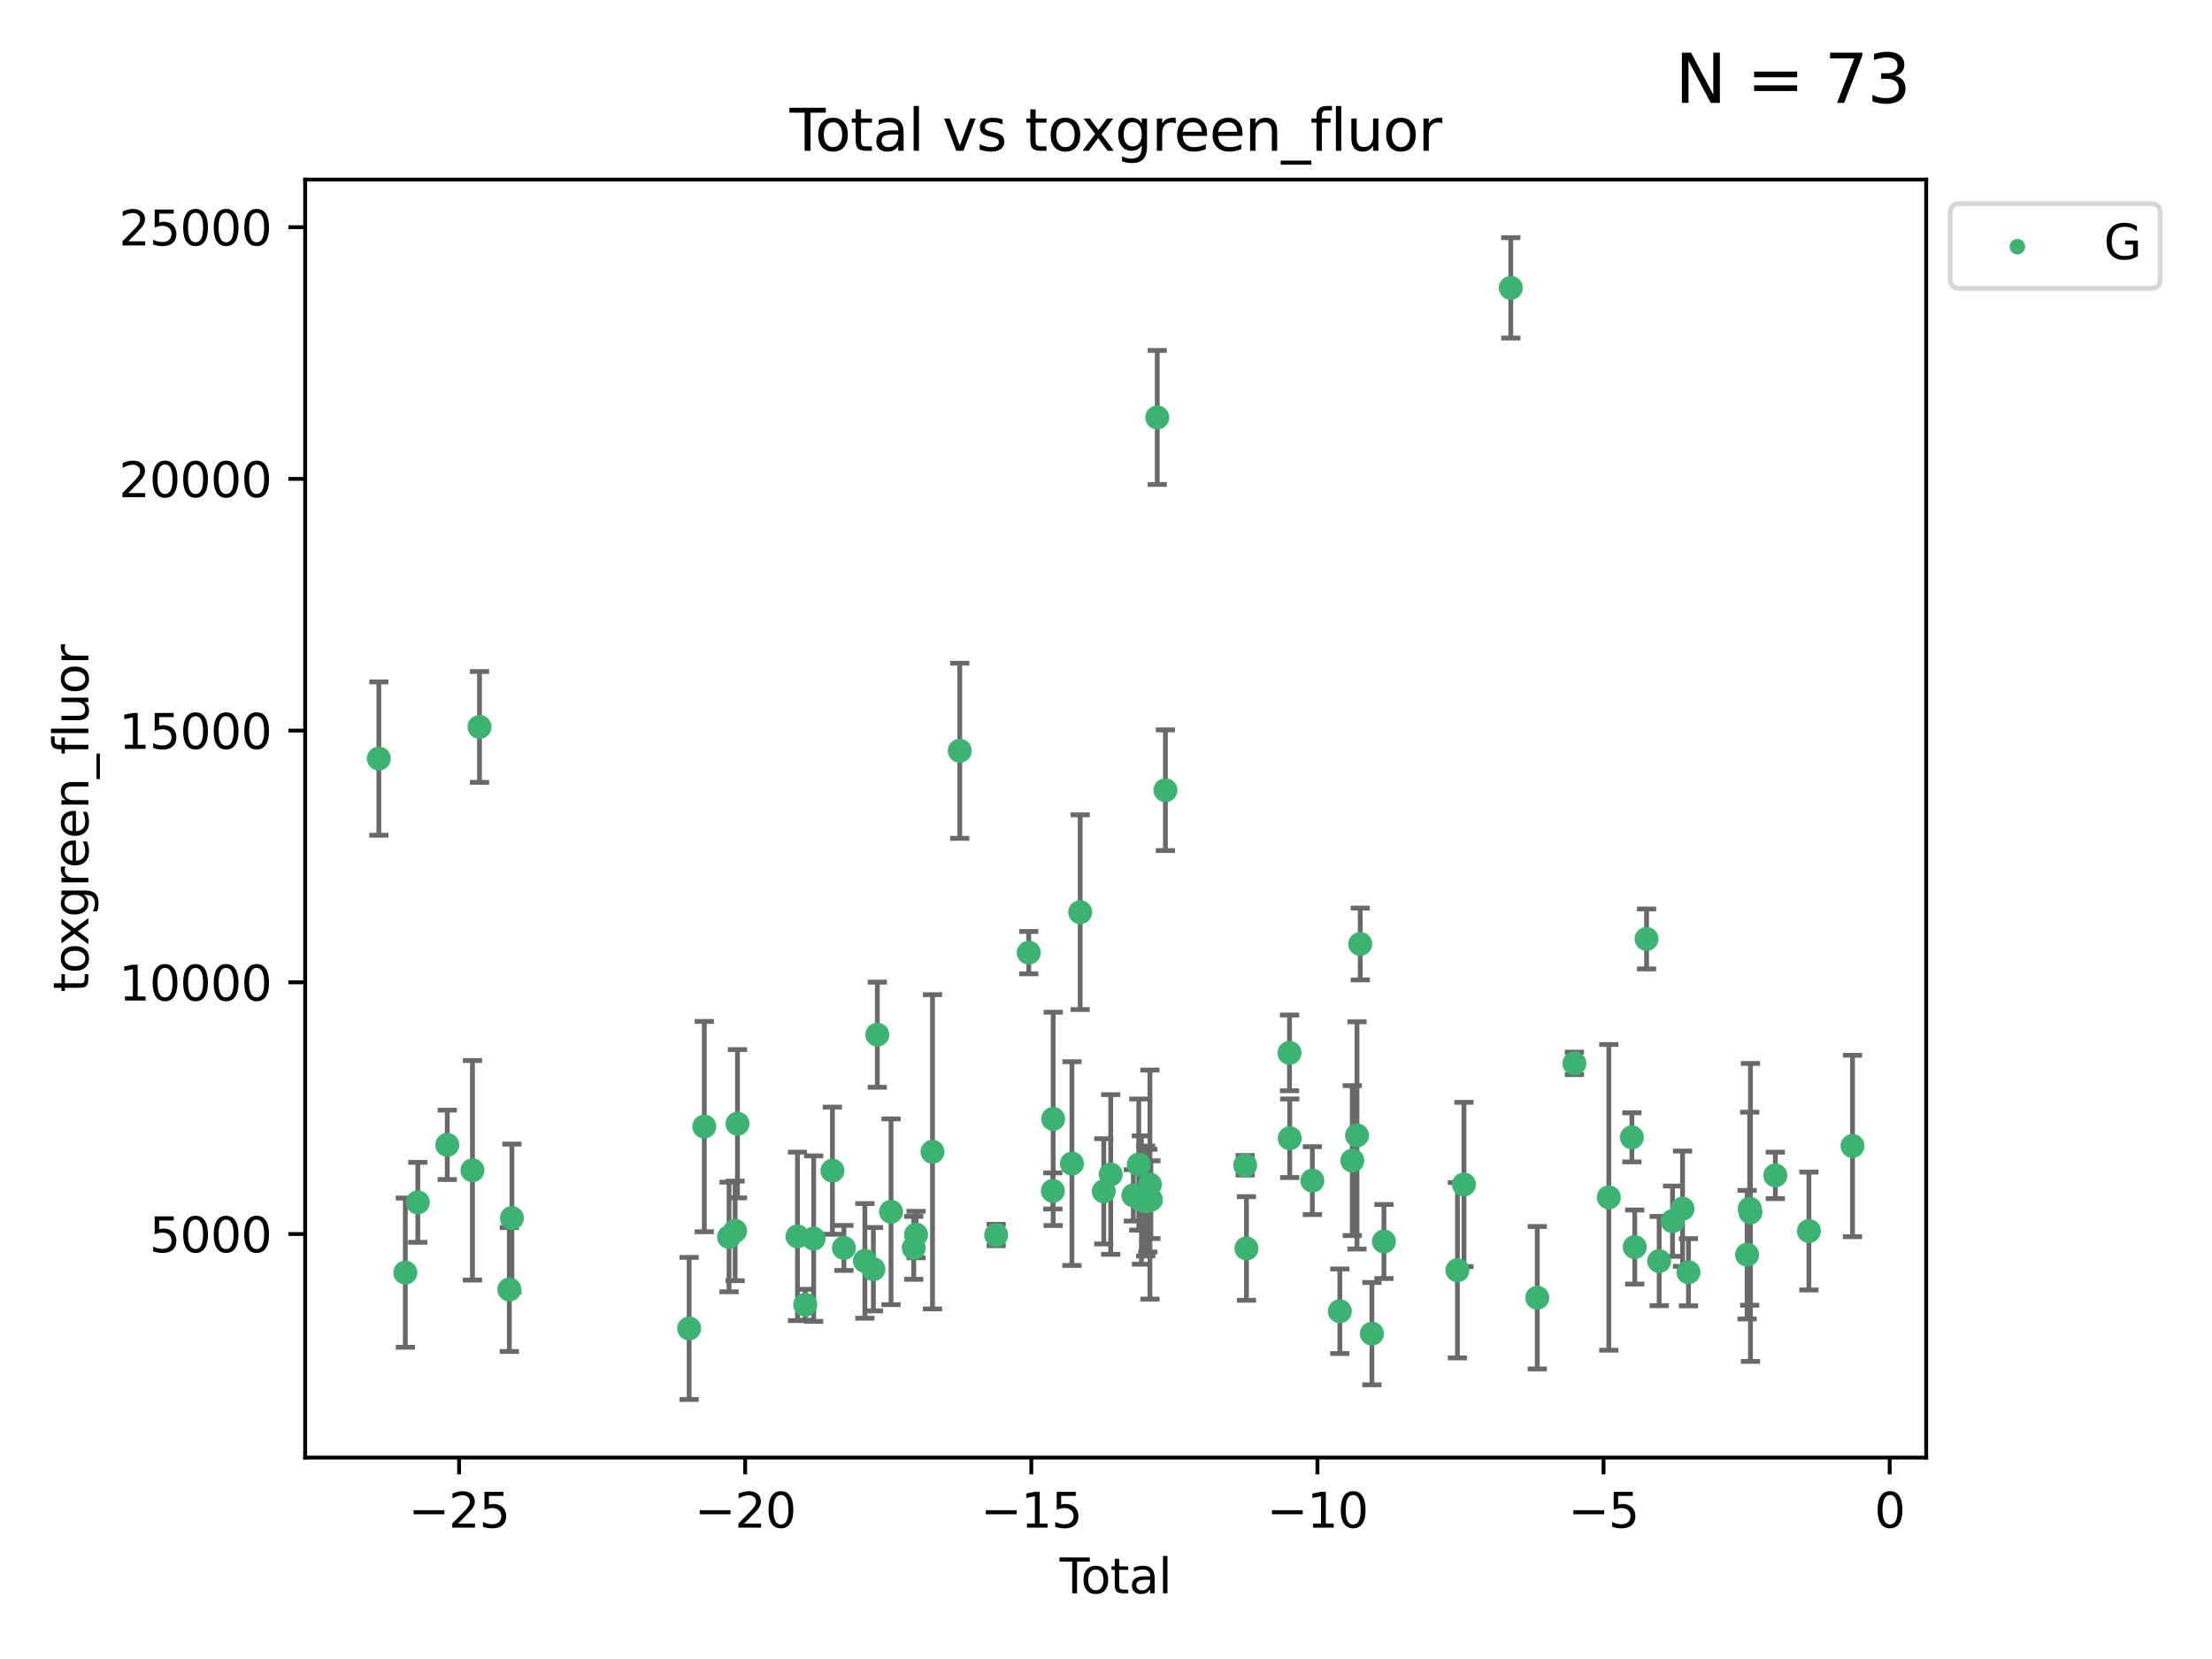 <?xml version="1.0" encoding="utf-8" standalone="no"?>
<!DOCTYPE svg PUBLIC "-//W3C//DTD SVG 1.1//EN"
  "http://www.w3.org/Graphics/SVG/1.1/DTD/svg11.dtd">
<svg xmlns:xlink="http://www.w3.org/1999/xlink" width="460.8pt" height="345.6pt" viewBox="0 0 460.8 345.6" xmlns="http://www.w3.org/2000/svg" version="1.1">
 <defs>
  <style type="text/css">*{stroke-linejoin: round; stroke-linecap: butt}</style>
 </defs>
 <g id="figure_1">
  <g id="patch_1">
   <path d="M 0 345.6 
L 460.8 345.6 
L 460.8 0 
L 0 0 
z
" style="fill: #ffffff"/>
  </g>
  <g id="axes_1">
   <g id="patch_2">
    <path d="M 63.571 303.64 
L 401.26 303.64 
L 401.26 37.411 
L 63.571 37.411 
z
" style="fill: #ffffff"/>
   </g>
   <g id="PathCollection_1">
    <defs>
     <path id="m33a1923ad5" d="M 0 1.118 
C 0.297 1.118 0.581 1 0.791 0.791 
C 1 0.581 1.118 0.297 1.118 0 
C 1.118 -0.297 1 -0.581 0.791 -0.791 
C 0.581 -1 0.297 -1.118 0 -1.118 
C -0.297 -1.118 -0.581 -1 -0.791 -0.791 
C -1 -0.581 -1.118 -0.297 -1.118 0 
C -1.118 0.297 -1 0.581 -0.791 0.791 
C -0.581 1 -0.297 1.118 0 1.118 
z
" style="stroke: #3cb371"/>
    </defs>
    <g clip-path="url(#p9b18167af6)">
     <use xlink:href="#m33a1923ad5" x="78.921" y="158.022" style="fill: #3cb371; stroke: #3cb371"/>
     <use xlink:href="#m33a1923ad5" x="84.439" y="265.116" style="fill: #3cb371; stroke: #3cb371"/>
     <use xlink:href="#m33a1923ad5" x="87.038" y="250.474" style="fill: #3cb371; stroke: #3cb371"/>
     <use xlink:href="#m33a1923ad5" x="93.176" y="238.492" style="fill: #3cb371; stroke: #3cb371"/>
     <use xlink:href="#m33a1923ad5" x="98.421" y="243.793" style="fill: #3cb371; stroke: #3cb371"/>
     <use xlink:href="#m33a1923ad5" x="99.89" y="151.436" style="fill: #3cb371; stroke: #3cb371"/>
     <use xlink:href="#m33a1923ad5" x="106.104" y="268.626" style="fill: #3cb371; stroke: #3cb371"/>
     <use xlink:href="#m33a1923ad5" x="106.641" y="253.74" style="fill: #3cb371; stroke: #3cb371"/>
     <use xlink:href="#m33a1923ad5" x="143.562" y="276.74" style="fill: #3cb371; stroke: #3cb371"/>
     <use xlink:href="#m33a1923ad5" x="146.717" y="234.682" style="fill: #3cb371; stroke: #3cb371"/>
     <use xlink:href="#m33a1923ad5" x="151.875" y="257.687" style="fill: #3cb371; stroke: #3cb371"/>
     <use xlink:href="#m33a1923ad5" x="153.14" y="256.417" style="fill: #3cb371; stroke: #3cb371"/>
     <use xlink:href="#m33a1923ad5" x="153.631" y="234.092" style="fill: #3cb371; stroke: #3cb371"/>
     <use xlink:href="#m33a1923ad5" x="166.129" y="257.566" style="fill: #3cb371; stroke: #3cb371"/>
     <use xlink:href="#m33a1923ad5" x="167.745" y="271.8" style="fill: #3cb371; stroke: #3cb371"/>
     <use xlink:href="#m33a1923ad5" x="169.501" y="258.031" style="fill: #3cb371; stroke: #3cb371"/>
     <use xlink:href="#m33a1923ad5" x="173.408" y="243.873" style="fill: #3cb371; stroke: #3cb371"/>
     <use xlink:href="#m33a1923ad5" x="175.807" y="259.968" style="fill: #3cb371; stroke: #3cb371"/>
     <use xlink:href="#m33a1923ad5" x="180.172" y="262.67" style="fill: #3cb371; stroke: #3cb371"/>
     <use xlink:href="#m33a1923ad5" x="181.944" y="264.397" style="fill: #3cb371; stroke: #3cb371"/>
     <use xlink:href="#m33a1923ad5" x="182.763" y="215.544" style="fill: #3cb371; stroke: #3cb371"/>
     <use xlink:href="#m33a1923ad5" x="185.619" y="252.432" style="fill: #3cb371; stroke: #3cb371"/>
     <use xlink:href="#m33a1923ad5" x="190.349" y="259.951" style="fill: #3cb371; stroke: #3cb371"/>
     <use xlink:href="#m33a1923ad5" x="190.836" y="257.178" style="fill: #3cb371; stroke: #3cb371"/>
     <use xlink:href="#m33a1923ad5" x="194.257" y="239.939" style="fill: #3cb371; stroke: #3cb371"/>
     <use xlink:href="#m33a1923ad5" x="199.935" y="156.397" style="fill: #3cb371; stroke: #3cb371"/>
     <use xlink:href="#m33a1923ad5" x="207.523" y="257.271" style="fill: #3cb371; stroke: #3cb371"/>
     <use xlink:href="#m33a1923ad5" x="214.308" y="198.454" style="fill: #3cb371; stroke: #3cb371"/>
     <use xlink:href="#m33a1923ad5" x="219.329" y="248.09" style="fill: #3cb371; stroke: #3cb371"/>
     <use xlink:href="#m33a1923ad5" x="219.398" y="233.086" style="fill: #3cb371; stroke: #3cb371"/>
     <use xlink:href="#m33a1923ad5" x="223.305" y="242.398" style="fill: #3cb371; stroke: #3cb371"/>
     <use xlink:href="#m33a1923ad5" x="225.02" y="190.022" style="fill: #3cb371; stroke: #3cb371"/>
     <use xlink:href="#m33a1923ad5" x="229.936" y="248.176" style="fill: #3cb371; stroke: #3cb371"/>
     <use xlink:href="#m33a1923ad5" x="231.381" y="244.666" style="fill: #3cb371; stroke: #3cb371"/>
     <use xlink:href="#m33a1923ad5" x="236.091" y="249.017" style="fill: #3cb371; stroke: #3cb371"/>
     <use xlink:href="#m33a1923ad5" x="237.228" y="242.598" style="fill: #3cb371; stroke: #3cb371"/>
     <use xlink:href="#m33a1923ad5" x="237.782" y="249.984" style="fill: #3cb371; stroke: #3cb371"/>
     <use xlink:href="#m33a1923ad5" x="238.674" y="250.193" style="fill: #3cb371; stroke: #3cb371"/>
     <use xlink:href="#m33a1923ad5" x="239.113" y="250.113" style="fill: #3cb371; stroke: #3cb371"/>
     <use xlink:href="#m33a1923ad5" x="239.552" y="246.77" style="fill: #3cb371; stroke: #3cb371"/>
     <use xlink:href="#m33a1923ad5" x="239.751" y="249.917" style="fill: #3cb371; stroke: #3cb371"/>
     <use xlink:href="#m33a1923ad5" x="241.076" y="86.964" style="fill: #3cb371; stroke: #3cb371"/>
     <use xlink:href="#m33a1923ad5" x="242.778" y="164.617" style="fill: #3cb371; stroke: #3cb371"/>
     <use xlink:href="#m33a1923ad5" x="259.395" y="242.739" style="fill: #3cb371; stroke: #3cb371"/>
     <use xlink:href="#m33a1923ad5" x="259.655" y="260.077" style="fill: #3cb371; stroke: #3cb371"/>
     <use xlink:href="#m33a1923ad5" x="268.632" y="219.34" style="fill: #3cb371; stroke: #3cb371"/>
     <use xlink:href="#m33a1923ad5" x="268.677" y="237.122" style="fill: #3cb371; stroke: #3cb371"/>
     <use xlink:href="#m33a1923ad5" x="273.386" y="245.946" style="fill: #3cb371; stroke: #3cb371"/>
     <use xlink:href="#m33a1923ad5" x="279.111" y="273.16" style="fill: #3cb371; stroke: #3cb371"/>
     <use xlink:href="#m33a1923ad5" x="281.71" y="241.774" style="fill: #3cb371; stroke: #3cb371"/>
     <use xlink:href="#m33a1923ad5" x="282.688" y="236.527" style="fill: #3cb371; stroke: #3cb371"/>
     <use xlink:href="#m33a1923ad5" x="283.367" y="196.65" style="fill: #3cb371; stroke: #3cb371"/>
     <use xlink:href="#m33a1923ad5" x="285.791" y="277.822" style="fill: #3cb371; stroke: #3cb371"/>
     <use xlink:href="#m33a1923ad5" x="288.301" y="258.626" style="fill: #3cb371; stroke: #3cb371"/>
     <use xlink:href="#m33a1923ad5" x="303.608" y="264.622" style="fill: #3cb371; stroke: #3cb371"/>
     <use xlink:href="#m33a1923ad5" x="304.968" y="246.747" style="fill: #3cb371; stroke: #3cb371"/>
     <use xlink:href="#m33a1923ad5" x="314.725" y="59.967" style="fill: #3cb371; stroke: #3cb371"/>
     <use xlink:href="#m33a1923ad5" x="320.243" y="270.341" style="fill: #3cb371; stroke: #3cb371"/>
     <use xlink:href="#m33a1923ad5" x="327.972" y="221.525" style="fill: #3cb371; stroke: #3cb371"/>
     <use xlink:href="#m33a1923ad5" x="335.143" y="249.436" style="fill: #3cb371; stroke: #3cb371"/>
     <use xlink:href="#m33a1923ad5" x="339.951" y="236.927" style="fill: #3cb371; stroke: #3cb371"/>
     <use xlink:href="#m33a1923ad5" x="340.549" y="259.778" style="fill: #3cb371; stroke: #3cb371"/>
     <use xlink:href="#m33a1923ad5" x="343.009" y="195.597" style="fill: #3cb371; stroke: #3cb371"/>
     <use xlink:href="#m33a1923ad5" x="345.637" y="262.7" style="fill: #3cb371; stroke: #3cb371"/>
     <use xlink:href="#m33a1923ad5" x="348.419" y="254.39" style="fill: #3cb371; stroke: #3cb371"/>
     <use xlink:href="#m33a1923ad5" x="350.508" y="251.796" style="fill: #3cb371; stroke: #3cb371"/>
     <use xlink:href="#m33a1923ad5" x="351.738" y="265.033" style="fill: #3cb371; stroke: #3cb371"/>
     <use xlink:href="#m33a1923ad5" x="363.954" y="261.377" style="fill: #3cb371; stroke: #3cb371"/>
     <use xlink:href="#m33a1923ad5" x="364.498" y="251.795" style="fill: #3cb371; stroke: #3cb371"/>
     <use xlink:href="#m33a1923ad5" x="364.649" y="252.565" style="fill: #3cb371; stroke: #3cb371"/>
     <use xlink:href="#m33a1923ad5" x="369.832" y="244.859" style="fill: #3cb371; stroke: #3cb371"/>
     <use xlink:href="#m33a1923ad5" x="376.83" y="256.444" style="fill: #3cb371; stroke: #3cb371"/>
     <use xlink:href="#m33a1923ad5" x="385.911" y="238.724" style="fill: #3cb371; stroke: #3cb371"/>
    </g>
   </g>
   <g id="matplotlib.axis_1">
    <g id="xtick_1">
     <g id="line2d_1">
      <defs>
       <path id="m508b9a563f" d="M 0 0 
L 0 3.5 
" style="stroke: #000000; stroke-width: 0.8"/>
      </defs>
      <g>
       <use xlink:href="#m508b9a563f" x="95.633" y="303.64" style="stroke: #000000; stroke-width: 0.8"/>
      </g>
     </g>
     <g id="text_1">
      <!-- −25 -->
      <g transform="translate(85.08 318.238)scale(0.1 -0.1)">
       <defs>
        <path id="DejaVuSans-2212" d="M 678 2272 
L 4684 2272 
L 4684 1741 
L 678 1741 
L 678 2272 
z
" transform="scale(0.016)"/>
        <path id="DejaVuSans-32" d="M 1228 531 
L 3431 531 
L 3431 0 
L 469 0 
L 469 531 
Q 828 903 1448 1529 
Q 2069 2156 2228 2338 
Q 2531 2678 2651 2914 
Q 2772 3150 2772 3378 
Q 2772 3750 2511 3984 
Q 2250 4219 1831 4219 
Q 1534 4219 1204 4116 
Q 875 4013 500 3803 
L 500 4441 
Q 881 4594 1212 4672 
Q 1544 4750 1819 4750 
Q 2544 4750 2975 4387 
Q 3406 4025 3406 3419 
Q 3406 3131 3298 2873 
Q 3191 2616 2906 2266 
Q 2828 2175 2409 1742 
Q 1991 1309 1228 531 
z
" transform="scale(0.016)"/>
        <path id="DejaVuSans-35" d="M 691 4666 
L 3169 4666 
L 3169 4134 
L 1269 4134 
L 1269 2991 
Q 1406 3038 1543 3061 
Q 1681 3084 1819 3084 
Q 2600 3084 3056 2656 
Q 3513 2228 3513 1497 
Q 3513 744 3044 326 
Q 2575 -91 1722 -91 
Q 1428 -91 1123 -41 
Q 819 9 494 109 
L 494 744 
Q 775 591 1075 516 
Q 1375 441 1709 441 
Q 2250 441 2565 725 
Q 2881 1009 2881 1497 
Q 2881 1984 2565 2268 
Q 2250 2553 1709 2553 
Q 1456 2553 1204 2497 
Q 953 2441 691 2322 
L 691 4666 
z
" transform="scale(0.016)"/>
       </defs>
       <use xlink:href="#DejaVuSans-2212"/>
       <use xlink:href="#DejaVuSans-32" x="83.789"/>
       <use xlink:href="#DejaVuSans-35" x="147.412"/>
      </g>
     </g>
    </g>
    <g id="xtick_2">
     <g id="line2d_2">
      <g>
       <use xlink:href="#m508b9a563f" x="155.237" y="303.64" style="stroke: #000000; stroke-width: 0.8"/>
      </g>
     </g>
     <g id="text_2">
      <!-- −20 -->
      <g transform="translate(144.684 318.238)scale(0.1 -0.1)">
       <defs>
        <path id="DejaVuSans-30" d="M 2034 4250 
Q 1547 4250 1301 3770 
Q 1056 3291 1056 2328 
Q 1056 1369 1301 889 
Q 1547 409 2034 409 
Q 2525 409 2770 889 
Q 3016 1369 3016 2328 
Q 3016 3291 2770 3770 
Q 2525 4250 2034 4250 
z
M 2034 4750 
Q 2819 4750 3233 4129 
Q 3647 3509 3647 2328 
Q 3647 1150 3233 529 
Q 2819 -91 2034 -91 
Q 1250 -91 836 529 
Q 422 1150 422 2328 
Q 422 3509 836 4129 
Q 1250 4750 2034 4750 
z
" transform="scale(0.016)"/>
       </defs>
       <use xlink:href="#DejaVuSans-2212"/>
       <use xlink:href="#DejaVuSans-32" x="83.789"/>
       <use xlink:href="#DejaVuSans-30" x="147.412"/>
      </g>
     </g>
    </g>
    <g id="xtick_3">
     <g id="line2d_3">
      <g>
       <use xlink:href="#m508b9a563f" x="214.841" y="303.64" style="stroke: #000000; stroke-width: 0.8"/>
      </g>
     </g>
     <g id="text_3">
      <!-- −15 -->
      <g transform="translate(204.289 318.238)scale(0.1 -0.1)">
       <defs>
        <path id="DejaVuSans-31" d="M 794 531 
L 1825 531 
L 1825 4091 
L 703 3866 
L 703 4441 
L 1819 4666 
L 2450 4666 
L 2450 531 
L 3481 531 
L 3481 0 
L 794 0 
L 794 531 
z
" transform="scale(0.016)"/>
       </defs>
       <use xlink:href="#DejaVuSans-2212"/>
       <use xlink:href="#DejaVuSans-31" x="83.789"/>
       <use xlink:href="#DejaVuSans-35" x="147.412"/>
      </g>
     </g>
    </g>
    <g id="xtick_4">
     <g id="line2d_4">
      <g>
       <use xlink:href="#m508b9a563f" x="274.445" y="303.64" style="stroke: #000000; stroke-width: 0.8"/>
      </g>
     </g>
     <g id="text_4">
      <!-- −10 -->
      <g transform="translate(263.893 318.238)scale(0.1 -0.1)">
       <use xlink:href="#DejaVuSans-2212"/>
       <use xlink:href="#DejaVuSans-31" x="83.789"/>
       <use xlink:href="#DejaVuSans-30" x="147.412"/>
      </g>
     </g>
    </g>
    <g id="xtick_5">
     <g id="line2d_5">
      <g>
       <use xlink:href="#m508b9a563f" x="334.05" y="303.64" style="stroke: #000000; stroke-width: 0.8"/>
      </g>
     </g>
     <g id="text_5">
      <!-- −5 -->
      <g transform="translate(326.678 318.238)scale(0.1 -0.1)">
       <use xlink:href="#DejaVuSans-2212"/>
       <use xlink:href="#DejaVuSans-35" x="83.789"/>
      </g>
     </g>
    </g>
    <g id="xtick_6">
     <g id="line2d_6">
      <g>
       <use xlink:href="#m508b9a563f" x="393.654" y="303.64" style="stroke: #000000; stroke-width: 0.8"/>
      </g>
     </g>
     <g id="text_6">
      <!-- 0 -->
      <g transform="translate(390.473 318.238)scale(0.1 -0.1)">
       <use xlink:href="#DejaVuSans-30"/>
      </g>
     </g>
    </g>
    <g id="text_7">
     <!-- Total -->
     <g transform="translate(220.739 331.917)scale(0.1 -0.1)">
      <defs>
       <path id="DejaVuSans-54" d="M -19 4666 
L 3928 4666 
L 3928 4134 
L 2272 4134 
L 2272 0 
L 1638 0 
L 1638 4134 
L -19 4134 
L -19 4666 
z
" transform="scale(0.016)"/>
       <path id="DejaVuSans-6f" d="M 1959 3097 
Q 1497 3097 1228 2736 
Q 959 2375 959 1747 
Q 959 1119 1226 758 
Q 1494 397 1959 397 
Q 2419 397 2687 759 
Q 2956 1122 2956 1747 
Q 2956 2369 2687 2733 
Q 2419 3097 1959 3097 
z
M 1959 3584 
Q 2709 3584 3137 3096 
Q 3566 2609 3566 1747 
Q 3566 888 3137 398 
Q 2709 -91 1959 -91 
Q 1206 -91 779 398 
Q 353 888 353 1747 
Q 353 2609 779 3096 
Q 1206 3584 1959 3584 
z
" transform="scale(0.016)"/>
       <path id="DejaVuSans-74" d="M 1172 4494 
L 1172 3500 
L 2356 3500 
L 2356 3053 
L 1172 3053 
L 1172 1153 
Q 1172 725 1289 603 
Q 1406 481 1766 481 
L 2356 481 
L 2356 0 
L 1766 0 
Q 1100 0 847 248 
Q 594 497 594 1153 
L 594 3053 
L 172 3053 
L 172 3500 
L 594 3500 
L 594 4494 
L 1172 4494 
z
" transform="scale(0.016)"/>
       <path id="DejaVuSans-61" d="M 2194 1759 
Q 1497 1759 1228 1600 
Q 959 1441 959 1056 
Q 959 750 1161 570 
Q 1363 391 1709 391 
Q 2188 391 2477 730 
Q 2766 1069 2766 1631 
L 2766 1759 
L 2194 1759 
z
M 3341 1997 
L 3341 0 
L 2766 0 
L 2766 531 
Q 2569 213 2275 61 
Q 1981 -91 1556 -91 
Q 1019 -91 701 211 
Q 384 513 384 1019 
Q 384 1609 779 1909 
Q 1175 2209 1959 2209 
L 2766 2209 
L 2766 2266 
Q 2766 2663 2505 2880 
Q 2244 3097 1772 3097 
Q 1472 3097 1187 3025 
Q 903 2953 641 2809 
L 641 3341 
Q 956 3463 1253 3523 
Q 1550 3584 1831 3584 
Q 2591 3584 2966 3190 
Q 3341 2797 3341 1997 
z
" transform="scale(0.016)"/>
       <path id="DejaVuSans-6c" d="M 603 4863 
L 1178 4863 
L 1178 0 
L 603 0 
L 603 4863 
z
" transform="scale(0.016)"/>
      </defs>
      <use xlink:href="#DejaVuSans-54"/>
      <use xlink:href="#DejaVuSans-6f" x="44.084"/>
      <use xlink:href="#DejaVuSans-74" x="105.266"/>
      <use xlink:href="#DejaVuSans-61" x="144.475"/>
      <use xlink:href="#DejaVuSans-6c" x="205.754"/>
     </g>
    </g>
   </g>
   <g id="matplotlib.axis_2">
    <g id="ytick_1">
     <g id="line2d_7">
      <defs>
       <path id="m1101dba1c8" d="M 0 0 
L -3.5 0 
" style="stroke: #000000; stroke-width: 0.8"/>
      </defs>
      <g>
       <use xlink:href="#m1101dba1c8" x="63.571" y="257.066" style="stroke: #000000; stroke-width: 0.8"/>
      </g>
     </g>
     <g id="text_8">
      <!-- 5000 -->
      <g transform="translate(31.121 260.866)scale(0.1 -0.1)">
       <use xlink:href="#DejaVuSans-35"/>
       <use xlink:href="#DejaVuSans-30" x="63.623"/>
       <use xlink:href="#DejaVuSans-30" x="127.246"/>
       <use xlink:href="#DejaVuSans-30" x="190.869"/>
      </g>
     </g>
    </g>
    <g id="ytick_2">
     <g id="line2d_8">
      <g>
       <use xlink:href="#m1101dba1c8" x="63.571" y="204.632" style="stroke: #000000; stroke-width: 0.8"/>
      </g>
     </g>
     <g id="text_9">
      <!-- 10000 -->
      <g transform="translate(24.759 208.431)scale(0.1 -0.1)">
       <use xlink:href="#DejaVuSans-31"/>
       <use xlink:href="#DejaVuSans-30" x="63.623"/>
       <use xlink:href="#DejaVuSans-30" x="127.246"/>
       <use xlink:href="#DejaVuSans-30" x="190.869"/>
       <use xlink:href="#DejaVuSans-30" x="254.492"/>
      </g>
     </g>
    </g>
    <g id="ytick_3">
     <g id="line2d_9">
      <g>
       <use xlink:href="#m1101dba1c8" x="63.571" y="152.197" style="stroke: #000000; stroke-width: 0.8"/>
      </g>
     </g>
     <g id="text_10">
      <!-- 15000 -->
      <g transform="translate(24.759 155.996)scale(0.1 -0.1)">
       <use xlink:href="#DejaVuSans-31"/>
       <use xlink:href="#DejaVuSans-35" x="63.623"/>
       <use xlink:href="#DejaVuSans-30" x="127.246"/>
       <use xlink:href="#DejaVuSans-30" x="190.869"/>
       <use xlink:href="#DejaVuSans-30" x="254.492"/>
      </g>
     </g>
    </g>
    <g id="ytick_4">
     <g id="line2d_10">
      <g>
       <use xlink:href="#m1101dba1c8" x="63.571" y="99.762" style="stroke: #000000; stroke-width: 0.8"/>
      </g>
     </g>
     <g id="text_11">
      <!-- 20000 -->
      <g transform="translate(24.759 103.561)scale(0.1 -0.1)">
       <use xlink:href="#DejaVuSans-32"/>
       <use xlink:href="#DejaVuSans-30" x="63.623"/>
       <use xlink:href="#DejaVuSans-30" x="127.246"/>
       <use xlink:href="#DejaVuSans-30" x="190.869"/>
       <use xlink:href="#DejaVuSans-30" x="254.492"/>
      </g>
     </g>
    </g>
    <g id="ytick_5">
     <g id="line2d_11">
      <g>
       <use xlink:href="#m1101dba1c8" x="63.571" y="47.327" style="stroke: #000000; stroke-width: 0.8"/>
      </g>
     </g>
     <g id="text_12">
      <!-- 25000 -->
      <g transform="translate(24.759 51.126)scale(0.1 -0.1)">
       <use xlink:href="#DejaVuSans-32"/>
       <use xlink:href="#DejaVuSans-35" x="63.623"/>
       <use xlink:href="#DejaVuSans-30" x="127.246"/>
       <use xlink:href="#DejaVuSans-30" x="190.869"/>
       <use xlink:href="#DejaVuSans-30" x="254.492"/>
      </g>
     </g>
    </g>
    <g id="text_13">
     <!-- toxgreen_fluor -->
     <g transform="translate(18.401 206.72)rotate(-90)scale(0.1 -0.1)">
      <defs>
       <path id="DejaVuSans-78" d="M 3513 3500 
L 2247 1797 
L 3578 0 
L 2900 0 
L 1881 1375 
L 863 0 
L 184 0 
L 1544 1831 
L 300 3500 
L 978 3500 
L 1906 2253 
L 2834 3500 
L 3513 3500 
z
" transform="scale(0.016)"/>
       <path id="DejaVuSans-67" d="M 2906 1791 
Q 2906 2416 2648 2759 
Q 2391 3103 1925 3103 
Q 1463 3103 1205 2759 
Q 947 2416 947 1791 
Q 947 1169 1205 825 
Q 1463 481 1925 481 
Q 2391 481 2648 825 
Q 2906 1169 2906 1791 
z
M 3481 434 
Q 3481 -459 3084 -895 
Q 2688 -1331 1869 -1331 
Q 1566 -1331 1297 -1286 
Q 1028 -1241 775 -1147 
L 775 -588 
Q 1028 -725 1275 -790 
Q 1522 -856 1778 -856 
Q 2344 -856 2625 -561 
Q 2906 -266 2906 331 
L 2906 616 
Q 2728 306 2450 153 
Q 2172 0 1784 0 
Q 1141 0 747 490 
Q 353 981 353 1791 
Q 353 2603 747 3093 
Q 1141 3584 1784 3584 
Q 2172 3584 2450 3431 
Q 2728 3278 2906 2969 
L 2906 3500 
L 3481 3500 
L 3481 434 
z
" transform="scale(0.016)"/>
       <path id="DejaVuSans-72" d="M 2631 2963 
Q 2534 3019 2420 3045 
Q 2306 3072 2169 3072 
Q 1681 3072 1420 2755 
Q 1159 2438 1159 1844 
L 1159 0 
L 581 0 
L 581 3500 
L 1159 3500 
L 1159 2956 
Q 1341 3275 1631 3429 
Q 1922 3584 2338 3584 
Q 2397 3584 2469 3576 
Q 2541 3569 2628 3553 
L 2631 2963 
z
" transform="scale(0.016)"/>
       <path id="DejaVuSans-65" d="M 3597 1894 
L 3597 1613 
L 953 1613 
Q 991 1019 1311 708 
Q 1631 397 2203 397 
Q 2534 397 2845 478 
Q 3156 559 3463 722 
L 3463 178 
Q 3153 47 2828 -22 
Q 2503 -91 2169 -91 
Q 1331 -91 842 396 
Q 353 884 353 1716 
Q 353 2575 817 3079 
Q 1281 3584 2069 3584 
Q 2775 3584 3186 3129 
Q 3597 2675 3597 1894 
z
M 3022 2063 
Q 3016 2534 2758 2815 
Q 2500 3097 2075 3097 
Q 1594 3097 1305 2825 
Q 1016 2553 972 2059 
L 3022 2063 
z
" transform="scale(0.016)"/>
       <path id="DejaVuSans-6e" d="M 3513 2113 
L 3513 0 
L 2938 0 
L 2938 2094 
Q 2938 2591 2744 2837 
Q 2550 3084 2163 3084 
Q 1697 3084 1428 2787 
Q 1159 2491 1159 1978 
L 1159 0 
L 581 0 
L 581 3500 
L 1159 3500 
L 1159 2956 
Q 1366 3272 1645 3428 
Q 1925 3584 2291 3584 
Q 2894 3584 3203 3211 
Q 3513 2838 3513 2113 
z
" transform="scale(0.016)"/>
       <path id="DejaVuSans-5f" d="M 3263 -1063 
L 3263 -1509 
L -63 -1509 
L -63 -1063 
L 3263 -1063 
z
" transform="scale(0.016)"/>
       <path id="DejaVuSans-66" d="M 2375 4863 
L 2375 4384 
L 1825 4384 
Q 1516 4384 1395 4259 
Q 1275 4134 1275 3809 
L 1275 3500 
L 2222 3500 
L 2222 3053 
L 1275 3053 
L 1275 0 
L 697 0 
L 697 3053 
L 147 3053 
L 147 3500 
L 697 3500 
L 697 3744 
Q 697 4328 969 4595 
Q 1241 4863 1831 4863 
L 2375 4863 
z
" transform="scale(0.016)"/>
       <path id="DejaVuSans-75" d="M 544 1381 
L 544 3500 
L 1119 3500 
L 1119 1403 
Q 1119 906 1312 657 
Q 1506 409 1894 409 
Q 2359 409 2629 706 
Q 2900 1003 2900 1516 
L 2900 3500 
L 3475 3500 
L 3475 0 
L 2900 0 
L 2900 538 
Q 2691 219 2414 64 
Q 2138 -91 1772 -91 
Q 1169 -91 856 284 
Q 544 659 544 1381 
z
M 1991 3584 
L 1991 3584 
z
" transform="scale(0.016)"/>
      </defs>
      <use xlink:href="#DejaVuSans-74"/>
      <use xlink:href="#DejaVuSans-6f" x="39.209"/>
      <use xlink:href="#DejaVuSans-78" x="97.266"/>
      <use xlink:href="#DejaVuSans-67" x="156.445"/>
      <use xlink:href="#DejaVuSans-72" x="219.922"/>
      <use xlink:href="#DejaVuSans-65" x="258.785"/>
      <use xlink:href="#DejaVuSans-65" x="320.309"/>
      <use xlink:href="#DejaVuSans-6e" x="381.832"/>
      <use xlink:href="#DejaVuSans-5f" x="445.211"/>
      <use xlink:href="#DejaVuSans-66" x="495.211"/>
      <use xlink:href="#DejaVuSans-6c" x="530.416"/>
      <use xlink:href="#DejaVuSans-75" x="558.199"/>
      <use xlink:href="#DejaVuSans-6f" x="621.578"/>
      <use xlink:href="#DejaVuSans-72" x="682.76"/>
     </g>
    </g>
   </g>
   <g id="LineCollection_1">
    <path d="M 78.921 173.993 
L 78.921 142.052 
" clip-path="url(#p9b18167af6)" style="fill: none; stroke: #696969"/>
    <path d="M 84.439 280.651 
L 84.439 249.58 
" clip-path="url(#p9b18167af6)" style="fill: none; stroke: #696969"/>
    <path d="M 87.038 258.805 
L 87.038 242.143 
" clip-path="url(#p9b18167af6)" style="fill: none; stroke: #696969"/>
    <path d="M 93.176 245.719 
L 93.176 231.266 
" clip-path="url(#p9b18167af6)" style="fill: none; stroke: #696969"/>
    <path d="M 98.421 266.662 
L 98.421 220.924 
" clip-path="url(#p9b18167af6)" style="fill: none; stroke: #696969"/>
    <path d="M 99.89 162.981 
L 99.89 139.891 
" clip-path="url(#p9b18167af6)" style="fill: none; stroke: #696969"/>
    <path d="M 106.104 281.54 
L 106.104 255.712 
" clip-path="url(#p9b18167af6)" style="fill: none; stroke: #696969"/>
    <path d="M 106.641 269.141 
L 106.641 238.338 
" clip-path="url(#p9b18167af6)" style="fill: none; stroke: #696969"/>
    <path d="M 143.562 291.539 
L 143.562 261.94 
" clip-path="url(#p9b18167af6)" style="fill: none; stroke: #696969"/>
    <path d="M 146.717 256.592 
L 146.717 212.772 
" clip-path="url(#p9b18167af6)" style="fill: none; stroke: #696969"/>
    <path d="M 151.875 269.103 
L 151.875 246.272 
" clip-path="url(#p9b18167af6)" style="fill: none; stroke: #696969"/>
    <path d="M 153.14 266.787 
L 153.14 246.047 
" clip-path="url(#p9b18167af6)" style="fill: none; stroke: #696969"/>
    <path d="M 153.631 249.535 
L 153.631 218.65 
" clip-path="url(#p9b18167af6)" style="fill: none; stroke: #696969"/>
    <path d="M 166.129 275.113 
L 166.129 240.019 
" clip-path="url(#p9b18167af6)" style="fill: none; stroke: #696969"/>
    <path d="M 167.745 275.023 
L 167.745 268.578 
" clip-path="url(#p9b18167af6)" style="fill: none; stroke: #696969"/>
    <path d="M 169.501 275.273 
L 169.501 240.789 
" clip-path="url(#p9b18167af6)" style="fill: none; stroke: #696969"/>
    <path d="M 173.408 257.123 
L 173.408 230.624 
" clip-path="url(#p9b18167af6)" style="fill: none; stroke: #696969"/>
    <path d="M 175.807 264.657 
L 175.807 255.28 
" clip-path="url(#p9b18167af6)" style="fill: none; stroke: #696969"/>
    <path d="M 180.172 274.607 
L 180.172 250.732 
" clip-path="url(#p9b18167af6)" style="fill: none; stroke: #696969"/>
    <path d="M 181.944 273.087 
L 181.944 255.707 
" clip-path="url(#p9b18167af6)" style="fill: none; stroke: #696969"/>
    <path d="M 182.763 226.495 
L 182.763 204.594 
" clip-path="url(#p9b18167af6)" style="fill: none; stroke: #696969"/>
    <path d="M 185.619 271.779 
L 185.619 233.085 
" clip-path="url(#p9b18167af6)" style="fill: none; stroke: #696969"/>
    <path d="M 190.349 266.503 
L 190.349 253.399 
" clip-path="url(#p9b18167af6)" style="fill: none; stroke: #696969"/>
    <path d="M 190.836 262.021 
L 190.836 252.336 
" clip-path="url(#p9b18167af6)" style="fill: none; stroke: #696969"/>
    <path d="M 194.257 272.674 
L 194.257 207.203 
" clip-path="url(#p9b18167af6)" style="fill: none; stroke: #696969"/>
    <path d="M 199.935 174.635 
L 199.935 138.16 
" clip-path="url(#p9b18167af6)" style="fill: none; stroke: #696969"/>
    <path d="M 207.523 259.498 
L 207.523 255.043 
" clip-path="url(#p9b18167af6)" style="fill: none; stroke: #696969"/>
    <path d="M 214.308 202.862 
L 214.308 194.046 
" clip-path="url(#p9b18167af6)" style="fill: none; stroke: #696969"/>
    <path d="M 219.329 251.849 
L 219.329 244.33 
" clip-path="url(#p9b18167af6)" style="fill: none; stroke: #696969"/>
    <path d="M 219.398 255.305 
L 219.398 210.867 
" clip-path="url(#p9b18167af6)" style="fill: none; stroke: #696969"/>
    <path d="M 223.305 263.62 
L 223.305 221.176 
" clip-path="url(#p9b18167af6)" style="fill: none; stroke: #696969"/>
    <path d="M 225.02 210.3 
L 225.02 169.743 
" clip-path="url(#p9b18167af6)" style="fill: none; stroke: #696969"/>
    <path d="M 229.936 259.135 
L 229.936 237.216 
" clip-path="url(#p9b18167af6)" style="fill: none; stroke: #696969"/>
    <path d="M 231.381 261.297 
L 231.381 228.034 
" clip-path="url(#p9b18167af6)" style="fill: none; stroke: #696969"/>
    <path d="M 236.091 254.369 
L 236.091 243.665 
" clip-path="url(#p9b18167af6)" style="fill: none; stroke: #696969"/>
    <path d="M 237.228 256.254 
L 237.228 228.943 
" clip-path="url(#p9b18167af6)" style="fill: none; stroke: #696969"/>
    <path d="M 237.782 263.359 
L 237.782 236.609 
" clip-path="url(#p9b18167af6)" style="fill: none; stroke: #696969"/>
    <path d="M 238.674 261.635 
L 238.674 238.751 
" clip-path="url(#p9b18167af6)" style="fill: none; stroke: #696969"/>
    <path d="M 239.113 260.82 
L 239.113 239.407 
" clip-path="url(#p9b18167af6)" style="fill: none; stroke: #696969"/>
    <path d="M 239.552 270.622 
L 239.552 222.918 
" clip-path="url(#p9b18167af6)" style="fill: none; stroke: #696969"/>
    <path d="M 239.751 258.016 
L 239.751 241.817 
" clip-path="url(#p9b18167af6)" style="fill: none; stroke: #696969"/>
    <path d="M 241.076 100.918 
L 241.076 73.009 
" clip-path="url(#p9b18167af6)" style="fill: none; stroke: #696969"/>
    <path d="M 242.778 177.184 
L 242.778 152.05 
" clip-path="url(#p9b18167af6)" style="fill: none; stroke: #696969"/>
    <path d="M 259.395 244.777 
L 259.395 240.701 
" clip-path="url(#p9b18167af6)" style="fill: none; stroke: #696969"/>
    <path d="M 259.655 270.867 
L 259.655 249.288 
" clip-path="url(#p9b18167af6)" style="fill: none; stroke: #696969"/>
    <path d="M 268.632 227.227 
L 268.632 211.452 
" clip-path="url(#p9b18167af6)" style="fill: none; stroke: #696969"/>
    <path d="M 268.677 245.306 
L 268.677 228.938 
" clip-path="url(#p9b18167af6)" style="fill: none; stroke: #696969"/>
    <path d="M 273.386 253.016 
L 273.386 238.876 
" clip-path="url(#p9b18167af6)" style="fill: none; stroke: #696969"/>
    <path d="M 279.111 281.967 
L 279.111 264.353 
" clip-path="url(#p9b18167af6)" style="fill: none; stroke: #696969"/>
    <path d="M 281.71 257.396 
L 281.71 226.151 
" clip-path="url(#p9b18167af6)" style="fill: none; stroke: #696969"/>
    <path d="M 282.688 260.198 
L 282.688 212.857 
" clip-path="url(#p9b18167af6)" style="fill: none; stroke: #696969"/>
    <path d="M 283.367 204.135 
L 283.367 189.165 
" clip-path="url(#p9b18167af6)" style="fill: none; stroke: #696969"/>
    <path d="M 285.791 288.478 
L 285.791 267.166 
" clip-path="url(#p9b18167af6)" style="fill: none; stroke: #696969"/>
    <path d="M 288.301 266.337 
L 288.301 250.916 
" clip-path="url(#p9b18167af6)" style="fill: none; stroke: #696969"/>
    <path d="M 303.608 282.883 
L 303.608 246.36 
" clip-path="url(#p9b18167af6)" style="fill: none; stroke: #696969"/>
    <path d="M 304.968 263.86 
L 304.968 229.635 
" clip-path="url(#p9b18167af6)" style="fill: none; stroke: #696969"/>
    <path d="M 314.725 70.422 
L 314.725 49.513 
" clip-path="url(#p9b18167af6)" style="fill: none; stroke: #696969"/>
    <path d="M 320.243 285.175 
L 320.243 255.506 
" clip-path="url(#p9b18167af6)" style="fill: none; stroke: #696969"/>
    <path d="M 327.972 223.869 
L 327.972 219.182 
" clip-path="url(#p9b18167af6)" style="fill: none; stroke: #696969"/>
    <path d="M 335.143 281.28 
L 335.143 217.592 
" clip-path="url(#p9b18167af6)" style="fill: none; stroke: #696969"/>
    <path d="M 339.951 242.041 
L 339.951 231.814 
" clip-path="url(#p9b18167af6)" style="fill: none; stroke: #696969"/>
    <path d="M 340.549 267.491 
L 340.549 252.065 
" clip-path="url(#p9b18167af6)" style="fill: none; stroke: #696969"/>
    <path d="M 343.009 201.842 
L 343.009 189.353 
" clip-path="url(#p9b18167af6)" style="fill: none; stroke: #696969"/>
    <path d="M 345.637 271.996 
L 345.637 253.404 
" clip-path="url(#p9b18167af6)" style="fill: none; stroke: #696969"/>
    <path d="M 348.419 261.712 
L 348.419 247.068 
" clip-path="url(#p9b18167af6)" style="fill: none; stroke: #696969"/>
    <path d="M 350.508 263.803 
L 350.508 239.789 
" clip-path="url(#p9b18167af6)" style="fill: none; stroke: #696969"/>
    <path d="M 351.738 272.032 
L 351.738 258.034 
" clip-path="url(#p9b18167af6)" style="fill: none; stroke: #696969"/>
    <path d="M 363.954 274.763 
L 363.954 247.992 
" clip-path="url(#p9b18167af6)" style="fill: none; stroke: #696969"/>
    <path d="M 364.498 271.903 
L 364.498 231.686 
" clip-path="url(#p9b18167af6)" style="fill: none; stroke: #696969"/>
    <path d="M 364.649 283.598 
L 364.649 221.532 
" clip-path="url(#p9b18167af6)" style="fill: none; stroke: #696969"/>
    <path d="M 369.832 249.702 
L 369.832 240.015 
" clip-path="url(#p9b18167af6)" style="fill: none; stroke: #696969"/>
    <path d="M 376.83 268.725 
L 376.83 244.163 
" clip-path="url(#p9b18167af6)" style="fill: none; stroke: #696969"/>
    <path d="M 385.911 257.625 
L 385.911 219.823 
" clip-path="url(#p9b18167af6)" style="fill: none; stroke: #696969"/>
   </g>
   <g id="line2d_12">
    <defs>
     <path id="m912de40c7e" d="M 2 0 
L -2 -0 
" style="stroke: #696969"/>
    </defs>
    <g clip-path="url(#p9b18167af6)">
     <use xlink:href="#m912de40c7e" x="78.921" y="173.993" style="fill: #696969; stroke: #696969"/>
     <use xlink:href="#m912de40c7e" x="84.439" y="280.651" style="fill: #696969; stroke: #696969"/>
     <use xlink:href="#m912de40c7e" x="87.038" y="258.805" style="fill: #696969; stroke: #696969"/>
     <use xlink:href="#m912de40c7e" x="93.176" y="245.719" style="fill: #696969; stroke: #696969"/>
     <use xlink:href="#m912de40c7e" x="98.421" y="266.662" style="fill: #696969; stroke: #696969"/>
     <use xlink:href="#m912de40c7e" x="99.89" y="162.981" style="fill: #696969; stroke: #696969"/>
     <use xlink:href="#m912de40c7e" x="106.104" y="281.54" style="fill: #696969; stroke: #696969"/>
     <use xlink:href="#m912de40c7e" x="106.641" y="269.141" style="fill: #696969; stroke: #696969"/>
     <use xlink:href="#m912de40c7e" x="143.562" y="291.539" style="fill: #696969; stroke: #696969"/>
     <use xlink:href="#m912de40c7e" x="146.717" y="256.592" style="fill: #696969; stroke: #696969"/>
     <use xlink:href="#m912de40c7e" x="151.875" y="269.103" style="fill: #696969; stroke: #696969"/>
     <use xlink:href="#m912de40c7e" x="153.14" y="266.787" style="fill: #696969; stroke: #696969"/>
     <use xlink:href="#m912de40c7e" x="153.631" y="249.535" style="fill: #696969; stroke: #696969"/>
     <use xlink:href="#m912de40c7e" x="166.129" y="275.113" style="fill: #696969; stroke: #696969"/>
     <use xlink:href="#m912de40c7e" x="167.745" y="275.023" style="fill: #696969; stroke: #696969"/>
     <use xlink:href="#m912de40c7e" x="169.501" y="275.273" style="fill: #696969; stroke: #696969"/>
     <use xlink:href="#m912de40c7e" x="173.408" y="257.123" style="fill: #696969; stroke: #696969"/>
     <use xlink:href="#m912de40c7e" x="175.807" y="264.657" style="fill: #696969; stroke: #696969"/>
     <use xlink:href="#m912de40c7e" x="180.172" y="274.607" style="fill: #696969; stroke: #696969"/>
     <use xlink:href="#m912de40c7e" x="181.944" y="273.087" style="fill: #696969; stroke: #696969"/>
     <use xlink:href="#m912de40c7e" x="182.763" y="226.495" style="fill: #696969; stroke: #696969"/>
     <use xlink:href="#m912de40c7e" x="185.619" y="271.779" style="fill: #696969; stroke: #696969"/>
     <use xlink:href="#m912de40c7e" x="190.349" y="266.503" style="fill: #696969; stroke: #696969"/>
     <use xlink:href="#m912de40c7e" x="190.836" y="262.021" style="fill: #696969; stroke: #696969"/>
     <use xlink:href="#m912de40c7e" x="194.257" y="272.674" style="fill: #696969; stroke: #696969"/>
     <use xlink:href="#m912de40c7e" x="199.935" y="174.635" style="fill: #696969; stroke: #696969"/>
     <use xlink:href="#m912de40c7e" x="207.523" y="259.498" style="fill: #696969; stroke: #696969"/>
     <use xlink:href="#m912de40c7e" x="214.308" y="202.862" style="fill: #696969; stroke: #696969"/>
     <use xlink:href="#m912de40c7e" x="219.329" y="251.849" style="fill: #696969; stroke: #696969"/>
     <use xlink:href="#m912de40c7e" x="219.398" y="255.305" style="fill: #696969; stroke: #696969"/>
     <use xlink:href="#m912de40c7e" x="223.305" y="263.62" style="fill: #696969; stroke: #696969"/>
     <use xlink:href="#m912de40c7e" x="225.02" y="210.3" style="fill: #696969; stroke: #696969"/>
     <use xlink:href="#m912de40c7e" x="229.936" y="259.135" style="fill: #696969; stroke: #696969"/>
     <use xlink:href="#m912de40c7e" x="231.381" y="261.297" style="fill: #696969; stroke: #696969"/>
     <use xlink:href="#m912de40c7e" x="236.091" y="254.369" style="fill: #696969; stroke: #696969"/>
     <use xlink:href="#m912de40c7e" x="237.228" y="256.254" style="fill: #696969; stroke: #696969"/>
     <use xlink:href="#m912de40c7e" x="237.782" y="263.359" style="fill: #696969; stroke: #696969"/>
     <use xlink:href="#m912de40c7e" x="238.674" y="261.635" style="fill: #696969; stroke: #696969"/>
     <use xlink:href="#m912de40c7e" x="239.113" y="260.82" style="fill: #696969; stroke: #696969"/>
     <use xlink:href="#m912de40c7e" x="239.552" y="270.622" style="fill: #696969; stroke: #696969"/>
     <use xlink:href="#m912de40c7e" x="239.751" y="258.016" style="fill: #696969; stroke: #696969"/>
     <use xlink:href="#m912de40c7e" x="241.076" y="100.918" style="fill: #696969; stroke: #696969"/>
     <use xlink:href="#m912de40c7e" x="242.778" y="177.184" style="fill: #696969; stroke: #696969"/>
     <use xlink:href="#m912de40c7e" x="259.395" y="244.777" style="fill: #696969; stroke: #696969"/>
     <use xlink:href="#m912de40c7e" x="259.655" y="270.867" style="fill: #696969; stroke: #696969"/>
     <use xlink:href="#m912de40c7e" x="268.632" y="227.227" style="fill: #696969; stroke: #696969"/>
     <use xlink:href="#m912de40c7e" x="268.677" y="245.306" style="fill: #696969; stroke: #696969"/>
     <use xlink:href="#m912de40c7e" x="273.386" y="253.016" style="fill: #696969; stroke: #696969"/>
     <use xlink:href="#m912de40c7e" x="279.111" y="281.967" style="fill: #696969; stroke: #696969"/>
     <use xlink:href="#m912de40c7e" x="281.71" y="257.396" style="fill: #696969; stroke: #696969"/>
     <use xlink:href="#m912de40c7e" x="282.688" y="260.198" style="fill: #696969; stroke: #696969"/>
     <use xlink:href="#m912de40c7e" x="283.367" y="204.135" style="fill: #696969; stroke: #696969"/>
     <use xlink:href="#m912de40c7e" x="285.791" y="288.478" style="fill: #696969; stroke: #696969"/>
     <use xlink:href="#m912de40c7e" x="288.301" y="266.337" style="fill: #696969; stroke: #696969"/>
     <use xlink:href="#m912de40c7e" x="303.608" y="282.883" style="fill: #696969; stroke: #696969"/>
     <use xlink:href="#m912de40c7e" x="304.968" y="263.86" style="fill: #696969; stroke: #696969"/>
     <use xlink:href="#m912de40c7e" x="314.725" y="70.422" style="fill: #696969; stroke: #696969"/>
     <use xlink:href="#m912de40c7e" x="320.243" y="285.175" style="fill: #696969; stroke: #696969"/>
     <use xlink:href="#m912de40c7e" x="327.972" y="223.869" style="fill: #696969; stroke: #696969"/>
     <use xlink:href="#m912de40c7e" x="335.143" y="281.28" style="fill: #696969; stroke: #696969"/>
     <use xlink:href="#m912de40c7e" x="339.951" y="242.041" style="fill: #696969; stroke: #696969"/>
     <use xlink:href="#m912de40c7e" x="340.549" y="267.491" style="fill: #696969; stroke: #696969"/>
     <use xlink:href="#m912de40c7e" x="343.009" y="201.842" style="fill: #696969; stroke: #696969"/>
     <use xlink:href="#m912de40c7e" x="345.637" y="271.996" style="fill: #696969; stroke: #696969"/>
     <use xlink:href="#m912de40c7e" x="348.419" y="261.712" style="fill: #696969; stroke: #696969"/>
     <use xlink:href="#m912de40c7e" x="350.508" y="263.803" style="fill: #696969; stroke: #696969"/>
     <use xlink:href="#m912de40c7e" x="351.738" y="272.032" style="fill: #696969; stroke: #696969"/>
     <use xlink:href="#m912de40c7e" x="363.954" y="274.763" style="fill: #696969; stroke: #696969"/>
     <use xlink:href="#m912de40c7e" x="364.498" y="271.903" style="fill: #696969; stroke: #696969"/>
     <use xlink:href="#m912de40c7e" x="364.649" y="283.598" style="fill: #696969; stroke: #696969"/>
     <use xlink:href="#m912de40c7e" x="369.832" y="249.702" style="fill: #696969; stroke: #696969"/>
     <use xlink:href="#m912de40c7e" x="376.83" y="268.725" style="fill: #696969; stroke: #696969"/>
     <use xlink:href="#m912de40c7e" x="385.911" y="257.625" style="fill: #696969; stroke: #696969"/>
    </g>
   </g>
   <g id="line2d_13">
    <g clip-path="url(#p9b18167af6)">
     <use xlink:href="#m912de40c7e" x="78.921" y="142.052" style="fill: #696969; stroke: #696969"/>
     <use xlink:href="#m912de40c7e" x="84.439" y="249.58" style="fill: #696969; stroke: #696969"/>
     <use xlink:href="#m912de40c7e" x="87.038" y="242.143" style="fill: #696969; stroke: #696969"/>
     <use xlink:href="#m912de40c7e" x="93.176" y="231.266" style="fill: #696969; stroke: #696969"/>
     <use xlink:href="#m912de40c7e" x="98.421" y="220.924" style="fill: #696969; stroke: #696969"/>
     <use xlink:href="#m912de40c7e" x="99.89" y="139.891" style="fill: #696969; stroke: #696969"/>
     <use xlink:href="#m912de40c7e" x="106.104" y="255.712" style="fill: #696969; stroke: #696969"/>
     <use xlink:href="#m912de40c7e" x="106.641" y="238.338" style="fill: #696969; stroke: #696969"/>
     <use xlink:href="#m912de40c7e" x="143.562" y="261.94" style="fill: #696969; stroke: #696969"/>
     <use xlink:href="#m912de40c7e" x="146.717" y="212.772" style="fill: #696969; stroke: #696969"/>
     <use xlink:href="#m912de40c7e" x="151.875" y="246.272" style="fill: #696969; stroke: #696969"/>
     <use xlink:href="#m912de40c7e" x="153.14" y="246.047" style="fill: #696969; stroke: #696969"/>
     <use xlink:href="#m912de40c7e" x="153.631" y="218.65" style="fill: #696969; stroke: #696969"/>
     <use xlink:href="#m912de40c7e" x="166.129" y="240.019" style="fill: #696969; stroke: #696969"/>
     <use xlink:href="#m912de40c7e" x="167.745" y="268.578" style="fill: #696969; stroke: #696969"/>
     <use xlink:href="#m912de40c7e" x="169.501" y="240.789" style="fill: #696969; stroke: #696969"/>
     <use xlink:href="#m912de40c7e" x="173.408" y="230.624" style="fill: #696969; stroke: #696969"/>
     <use xlink:href="#m912de40c7e" x="175.807" y="255.28" style="fill: #696969; stroke: #696969"/>
     <use xlink:href="#m912de40c7e" x="180.172" y="250.732" style="fill: #696969; stroke: #696969"/>
     <use xlink:href="#m912de40c7e" x="181.944" y="255.707" style="fill: #696969; stroke: #696969"/>
     <use xlink:href="#m912de40c7e" x="182.763" y="204.594" style="fill: #696969; stroke: #696969"/>
     <use xlink:href="#m912de40c7e" x="185.619" y="233.085" style="fill: #696969; stroke: #696969"/>
     <use xlink:href="#m912de40c7e" x="190.349" y="253.399" style="fill: #696969; stroke: #696969"/>
     <use xlink:href="#m912de40c7e" x="190.836" y="252.336" style="fill: #696969; stroke: #696969"/>
     <use xlink:href="#m912de40c7e" x="194.257" y="207.203" style="fill: #696969; stroke: #696969"/>
     <use xlink:href="#m912de40c7e" x="199.935" y="138.16" style="fill: #696969; stroke: #696969"/>
     <use xlink:href="#m912de40c7e" x="207.523" y="255.043" style="fill: #696969; stroke: #696969"/>
     <use xlink:href="#m912de40c7e" x="214.308" y="194.046" style="fill: #696969; stroke: #696969"/>
     <use xlink:href="#m912de40c7e" x="219.329" y="244.33" style="fill: #696969; stroke: #696969"/>
     <use xlink:href="#m912de40c7e" x="219.398" y="210.867" style="fill: #696969; stroke: #696969"/>
     <use xlink:href="#m912de40c7e" x="223.305" y="221.176" style="fill: #696969; stroke: #696969"/>
     <use xlink:href="#m912de40c7e" x="225.02" y="169.743" style="fill: #696969; stroke: #696969"/>
     <use xlink:href="#m912de40c7e" x="229.936" y="237.216" style="fill: #696969; stroke: #696969"/>
     <use xlink:href="#m912de40c7e" x="231.381" y="228.034" style="fill: #696969; stroke: #696969"/>
     <use xlink:href="#m912de40c7e" x="236.091" y="243.665" style="fill: #696969; stroke: #696969"/>
     <use xlink:href="#m912de40c7e" x="237.228" y="228.943" style="fill: #696969; stroke: #696969"/>
     <use xlink:href="#m912de40c7e" x="237.782" y="236.609" style="fill: #696969; stroke: #696969"/>
     <use xlink:href="#m912de40c7e" x="238.674" y="238.751" style="fill: #696969; stroke: #696969"/>
     <use xlink:href="#m912de40c7e" x="239.113" y="239.407" style="fill: #696969; stroke: #696969"/>
     <use xlink:href="#m912de40c7e" x="239.552" y="222.918" style="fill: #696969; stroke: #696969"/>
     <use xlink:href="#m912de40c7e" x="239.751" y="241.817" style="fill: #696969; stroke: #696969"/>
     <use xlink:href="#m912de40c7e" x="241.076" y="73.009" style="fill: #696969; stroke: #696969"/>
     <use xlink:href="#m912de40c7e" x="242.778" y="152.05" style="fill: #696969; stroke: #696969"/>
     <use xlink:href="#m912de40c7e" x="259.395" y="240.701" style="fill: #696969; stroke: #696969"/>
     <use xlink:href="#m912de40c7e" x="259.655" y="249.288" style="fill: #696969; stroke: #696969"/>
     <use xlink:href="#m912de40c7e" x="268.632" y="211.452" style="fill: #696969; stroke: #696969"/>
     <use xlink:href="#m912de40c7e" x="268.677" y="228.938" style="fill: #696969; stroke: #696969"/>
     <use xlink:href="#m912de40c7e" x="273.386" y="238.876" style="fill: #696969; stroke: #696969"/>
     <use xlink:href="#m912de40c7e" x="279.111" y="264.353" style="fill: #696969; stroke: #696969"/>
     <use xlink:href="#m912de40c7e" x="281.71" y="226.151" style="fill: #696969; stroke: #696969"/>
     <use xlink:href="#m912de40c7e" x="282.688" y="212.857" style="fill: #696969; stroke: #696969"/>
     <use xlink:href="#m912de40c7e" x="283.367" y="189.165" style="fill: #696969; stroke: #696969"/>
     <use xlink:href="#m912de40c7e" x="285.791" y="267.166" style="fill: #696969; stroke: #696969"/>
     <use xlink:href="#m912de40c7e" x="288.301" y="250.916" style="fill: #696969; stroke: #696969"/>
     <use xlink:href="#m912de40c7e" x="303.608" y="246.36" style="fill: #696969; stroke: #696969"/>
     <use xlink:href="#m912de40c7e" x="304.968" y="229.635" style="fill: #696969; stroke: #696969"/>
     <use xlink:href="#m912de40c7e" x="314.725" y="49.513" style="fill: #696969; stroke: #696969"/>
     <use xlink:href="#m912de40c7e" x="320.243" y="255.506" style="fill: #696969; stroke: #696969"/>
     <use xlink:href="#m912de40c7e" x="327.972" y="219.182" style="fill: #696969; stroke: #696969"/>
     <use xlink:href="#m912de40c7e" x="335.143" y="217.592" style="fill: #696969; stroke: #696969"/>
     <use xlink:href="#m912de40c7e" x="339.951" y="231.814" style="fill: #696969; stroke: #696969"/>
     <use xlink:href="#m912de40c7e" x="340.549" y="252.065" style="fill: #696969; stroke: #696969"/>
     <use xlink:href="#m912de40c7e" x="343.009" y="189.353" style="fill: #696969; stroke: #696969"/>
     <use xlink:href="#m912de40c7e" x="345.637" y="253.404" style="fill: #696969; stroke: #696969"/>
     <use xlink:href="#m912de40c7e" x="348.419" y="247.068" style="fill: #696969; stroke: #696969"/>
     <use xlink:href="#m912de40c7e" x="350.508" y="239.789" style="fill: #696969; stroke: #696969"/>
     <use xlink:href="#m912de40c7e" x="351.738" y="258.034" style="fill: #696969; stroke: #696969"/>
     <use xlink:href="#m912de40c7e" x="363.954" y="247.992" style="fill: #696969; stroke: #696969"/>
     <use xlink:href="#m912de40c7e" x="364.498" y="231.686" style="fill: #696969; stroke: #696969"/>
     <use xlink:href="#m912de40c7e" x="364.649" y="221.532" style="fill: #696969; stroke: #696969"/>
     <use xlink:href="#m912de40c7e" x="369.832" y="240.015" style="fill: #696969; stroke: #696969"/>
     <use xlink:href="#m912de40c7e" x="376.83" y="244.163" style="fill: #696969; stroke: #696969"/>
     <use xlink:href="#m912de40c7e" x="385.911" y="219.823" style="fill: #696969; stroke: #696969"/>
    </g>
   </g>
   <g id="line2d_14">
    <defs>
     <path id="mf71a7513f8" d="M 0 2 
C 0.53 2 1.039 1.789 1.414 1.414 
C 1.789 1.039 2 0.53 2 0 
C 2 -0.53 1.789 -1.039 1.414 -1.414 
C 1.039 -1.789 0.53 -2 0 -2 
C -0.53 -2 -1.039 -1.789 -1.414 -1.414 
C -1.789 -1.039 -2 -0.53 -2 0 
C -2 0.53 -1.789 1.039 -1.414 1.414 
C -1.039 1.789 -0.53 2 0 2 
z
" style="stroke: #3cb371"/>
    </defs>
    <g clip-path="url(#p9b18167af6)">
     <use xlink:href="#mf71a7513f8" x="78.921" y="158.022" style="fill: #3cb371; stroke: #3cb371"/>
     <use xlink:href="#mf71a7513f8" x="84.439" y="265.116" style="fill: #3cb371; stroke: #3cb371"/>
     <use xlink:href="#mf71a7513f8" x="87.038" y="250.474" style="fill: #3cb371; stroke: #3cb371"/>
     <use xlink:href="#mf71a7513f8" x="93.176" y="238.492" style="fill: #3cb371; stroke: #3cb371"/>
     <use xlink:href="#mf71a7513f8" x="98.421" y="243.793" style="fill: #3cb371; stroke: #3cb371"/>
     <use xlink:href="#mf71a7513f8" x="99.89" y="151.436" style="fill: #3cb371; stroke: #3cb371"/>
     <use xlink:href="#mf71a7513f8" x="106.104" y="268.626" style="fill: #3cb371; stroke: #3cb371"/>
     <use xlink:href="#mf71a7513f8" x="106.641" y="253.74" style="fill: #3cb371; stroke: #3cb371"/>
     <use xlink:href="#mf71a7513f8" x="143.562" y="276.74" style="fill: #3cb371; stroke: #3cb371"/>
     <use xlink:href="#mf71a7513f8" x="146.717" y="234.682" style="fill: #3cb371; stroke: #3cb371"/>
     <use xlink:href="#mf71a7513f8" x="151.875" y="257.687" style="fill: #3cb371; stroke: #3cb371"/>
     <use xlink:href="#mf71a7513f8" x="153.14" y="256.417" style="fill: #3cb371; stroke: #3cb371"/>
     <use xlink:href="#mf71a7513f8" x="153.631" y="234.092" style="fill: #3cb371; stroke: #3cb371"/>
     <use xlink:href="#mf71a7513f8" x="166.129" y="257.566" style="fill: #3cb371; stroke: #3cb371"/>
     <use xlink:href="#mf71a7513f8" x="167.745" y="271.8" style="fill: #3cb371; stroke: #3cb371"/>
     <use xlink:href="#mf71a7513f8" x="169.501" y="258.031" style="fill: #3cb371; stroke: #3cb371"/>
     <use xlink:href="#mf71a7513f8" x="173.408" y="243.873" style="fill: #3cb371; stroke: #3cb371"/>
     <use xlink:href="#mf71a7513f8" x="175.807" y="259.968" style="fill: #3cb371; stroke: #3cb371"/>
     <use xlink:href="#mf71a7513f8" x="180.172" y="262.67" style="fill: #3cb371; stroke: #3cb371"/>
     <use xlink:href="#mf71a7513f8" x="181.944" y="264.397" style="fill: #3cb371; stroke: #3cb371"/>
     <use xlink:href="#mf71a7513f8" x="182.763" y="215.544" style="fill: #3cb371; stroke: #3cb371"/>
     <use xlink:href="#mf71a7513f8" x="185.619" y="252.432" style="fill: #3cb371; stroke: #3cb371"/>
     <use xlink:href="#mf71a7513f8" x="190.349" y="259.951" style="fill: #3cb371; stroke: #3cb371"/>
     <use xlink:href="#mf71a7513f8" x="190.836" y="257.178" style="fill: #3cb371; stroke: #3cb371"/>
     <use xlink:href="#mf71a7513f8" x="194.257" y="239.939" style="fill: #3cb371; stroke: #3cb371"/>
     <use xlink:href="#mf71a7513f8" x="199.935" y="156.397" style="fill: #3cb371; stroke: #3cb371"/>
     <use xlink:href="#mf71a7513f8" x="207.523" y="257.271" style="fill: #3cb371; stroke: #3cb371"/>
     <use xlink:href="#mf71a7513f8" x="214.308" y="198.454" style="fill: #3cb371; stroke: #3cb371"/>
     <use xlink:href="#mf71a7513f8" x="219.329" y="248.09" style="fill: #3cb371; stroke: #3cb371"/>
     <use xlink:href="#mf71a7513f8" x="219.398" y="233.086" style="fill: #3cb371; stroke: #3cb371"/>
     <use xlink:href="#mf71a7513f8" x="223.305" y="242.398" style="fill: #3cb371; stroke: #3cb371"/>
     <use xlink:href="#mf71a7513f8" x="225.02" y="190.022" style="fill: #3cb371; stroke: #3cb371"/>
     <use xlink:href="#mf71a7513f8" x="229.936" y="248.176" style="fill: #3cb371; stroke: #3cb371"/>
     <use xlink:href="#mf71a7513f8" x="231.381" y="244.666" style="fill: #3cb371; stroke: #3cb371"/>
     <use xlink:href="#mf71a7513f8" x="236.091" y="249.017" style="fill: #3cb371; stroke: #3cb371"/>
     <use xlink:href="#mf71a7513f8" x="237.228" y="242.598" style="fill: #3cb371; stroke: #3cb371"/>
     <use xlink:href="#mf71a7513f8" x="237.782" y="249.984" style="fill: #3cb371; stroke: #3cb371"/>
     <use xlink:href="#mf71a7513f8" x="238.674" y="250.193" style="fill: #3cb371; stroke: #3cb371"/>
     <use xlink:href="#mf71a7513f8" x="239.113" y="250.113" style="fill: #3cb371; stroke: #3cb371"/>
     <use xlink:href="#mf71a7513f8" x="239.552" y="246.77" style="fill: #3cb371; stroke: #3cb371"/>
     <use xlink:href="#mf71a7513f8" x="239.751" y="249.917" style="fill: #3cb371; stroke: #3cb371"/>
     <use xlink:href="#mf71a7513f8" x="241.076" y="86.964" style="fill: #3cb371; stroke: #3cb371"/>
     <use xlink:href="#mf71a7513f8" x="242.778" y="164.617" style="fill: #3cb371; stroke: #3cb371"/>
     <use xlink:href="#mf71a7513f8" x="259.395" y="242.739" style="fill: #3cb371; stroke: #3cb371"/>
     <use xlink:href="#mf71a7513f8" x="259.655" y="260.077" style="fill: #3cb371; stroke: #3cb371"/>
     <use xlink:href="#mf71a7513f8" x="268.632" y="219.34" style="fill: #3cb371; stroke: #3cb371"/>
     <use xlink:href="#mf71a7513f8" x="268.677" y="237.122" style="fill: #3cb371; stroke: #3cb371"/>
     <use xlink:href="#mf71a7513f8" x="273.386" y="245.946" style="fill: #3cb371; stroke: #3cb371"/>
     <use xlink:href="#mf71a7513f8" x="279.111" y="273.16" style="fill: #3cb371; stroke: #3cb371"/>
     <use xlink:href="#mf71a7513f8" x="281.71" y="241.774" style="fill: #3cb371; stroke: #3cb371"/>
     <use xlink:href="#mf71a7513f8" x="282.688" y="236.527" style="fill: #3cb371; stroke: #3cb371"/>
     <use xlink:href="#mf71a7513f8" x="283.367" y="196.65" style="fill: #3cb371; stroke: #3cb371"/>
     <use xlink:href="#mf71a7513f8" x="285.791" y="277.822" style="fill: #3cb371; stroke: #3cb371"/>
     <use xlink:href="#mf71a7513f8" x="288.301" y="258.626" style="fill: #3cb371; stroke: #3cb371"/>
     <use xlink:href="#mf71a7513f8" x="303.608" y="264.622" style="fill: #3cb371; stroke: #3cb371"/>
     <use xlink:href="#mf71a7513f8" x="304.968" y="246.747" style="fill: #3cb371; stroke: #3cb371"/>
     <use xlink:href="#mf71a7513f8" x="314.725" y="59.967" style="fill: #3cb371; stroke: #3cb371"/>
     <use xlink:href="#mf71a7513f8" x="320.243" y="270.341" style="fill: #3cb371; stroke: #3cb371"/>
     <use xlink:href="#mf71a7513f8" x="327.972" y="221.525" style="fill: #3cb371; stroke: #3cb371"/>
     <use xlink:href="#mf71a7513f8" x="335.143" y="249.436" style="fill: #3cb371; stroke: #3cb371"/>
     <use xlink:href="#mf71a7513f8" x="339.951" y="236.927" style="fill: #3cb371; stroke: #3cb371"/>
     <use xlink:href="#mf71a7513f8" x="340.549" y="259.778" style="fill: #3cb371; stroke: #3cb371"/>
     <use xlink:href="#mf71a7513f8" x="343.009" y="195.597" style="fill: #3cb371; stroke: #3cb371"/>
     <use xlink:href="#mf71a7513f8" x="345.637" y="262.7" style="fill: #3cb371; stroke: #3cb371"/>
     <use xlink:href="#mf71a7513f8" x="348.419" y="254.39" style="fill: #3cb371; stroke: #3cb371"/>
     <use xlink:href="#mf71a7513f8" x="350.508" y="251.796" style="fill: #3cb371; stroke: #3cb371"/>
     <use xlink:href="#mf71a7513f8" x="351.738" y="265.033" style="fill: #3cb371; stroke: #3cb371"/>
     <use xlink:href="#mf71a7513f8" x="363.954" y="261.377" style="fill: #3cb371; stroke: #3cb371"/>
     <use xlink:href="#mf71a7513f8" x="364.498" y="251.795" style="fill: #3cb371; stroke: #3cb371"/>
     <use xlink:href="#mf71a7513f8" x="364.649" y="252.565" style="fill: #3cb371; stroke: #3cb371"/>
     <use xlink:href="#mf71a7513f8" x="369.832" y="244.859" style="fill: #3cb371; stroke: #3cb371"/>
     <use xlink:href="#mf71a7513f8" x="376.83" y="256.444" style="fill: #3cb371; stroke: #3cb371"/>
     <use xlink:href="#mf71a7513f8" x="385.911" y="238.724" style="fill: #3cb371; stroke: #3cb371"/>
    </g>
   </g>
   <g id="patch_3">
    <path d="M 63.571 303.64 
L 63.571 37.411 
" style="fill: none; stroke: #000000; stroke-width: 0.8; stroke-linejoin: miter; stroke-linecap: square"/>
   </g>
   <g id="patch_4">
    <path d="M 401.26 303.64 
L 401.26 37.411 
" style="fill: none; stroke: #000000; stroke-width: 0.8; stroke-linejoin: miter; stroke-linecap: square"/>
   </g>
   <g id="patch_5">
    <path d="M 63.571 303.64 
L 401.26 303.64 
" style="fill: none; stroke: #000000; stroke-width: 0.8; stroke-linejoin: miter; stroke-linecap: square"/>
   </g>
   <g id="patch_6">
    <path d="M 63.571 37.411 
L 401.26 37.411 
" style="fill: none; stroke: #000000; stroke-width: 0.8; stroke-linejoin: miter; stroke-linecap: square"/>
   </g>
   <g id="text_14">
    <!-- N = 73 -->
    <g transform="translate(348.964 21.426)scale(0.14 -0.14)">
     <defs>
      <path id="DejaVuSans-4e" d="M 628 4666 
L 1478 4666 
L 3547 763 
L 3547 4666 
L 4159 4666 
L 4159 0 
L 3309 0 
L 1241 3903 
L 1241 0 
L 628 0 
L 628 4666 
z
" transform="scale(0.016)"/>
      <path id="DejaVuSans-20" transform="scale(0.016)"/>
      <path id="DejaVuSans-3d" d="M 678 2906 
L 4684 2906 
L 4684 2381 
L 678 2381 
L 678 2906 
z
M 678 1631 
L 4684 1631 
L 4684 1100 
L 678 1100 
L 678 1631 
z
" transform="scale(0.016)"/>
      <path id="DejaVuSans-37" d="M 525 4666 
L 3525 4666 
L 3525 4397 
L 1831 0 
L 1172 0 
L 2766 4134 
L 525 4134 
L 525 4666 
z
" transform="scale(0.016)"/>
      <path id="DejaVuSans-33" d="M 2597 2516 
Q 3050 2419 3304 2112 
Q 3559 1806 3559 1356 
Q 3559 666 3084 287 
Q 2609 -91 1734 -91 
Q 1441 -91 1130 -33 
Q 819 25 488 141 
L 488 750 
Q 750 597 1062 519 
Q 1375 441 1716 441 
Q 2309 441 2620 675 
Q 2931 909 2931 1356 
Q 2931 1769 2642 2001 
Q 2353 2234 1838 2234 
L 1294 2234 
L 1294 2753 
L 1863 2753 
Q 2328 2753 2575 2939 
Q 2822 3125 2822 3475 
Q 2822 3834 2567 4026 
Q 2313 4219 1838 4219 
Q 1578 4219 1281 4162 
Q 984 4106 628 3988 
L 628 4550 
Q 988 4650 1302 4700 
Q 1616 4750 1894 4750 
Q 2613 4750 3031 4423 
Q 3450 4097 3450 3541 
Q 3450 3153 3228 2886 
Q 3006 2619 2597 2516 
z
" transform="scale(0.016)"/>
     </defs>
     <use xlink:href="#DejaVuSans-4e"/>
     <use xlink:href="#DejaVuSans-20" x="74.805"/>
     <use xlink:href="#DejaVuSans-3d" x="106.592"/>
     <use xlink:href="#DejaVuSans-20" x="190.381"/>
     <use xlink:href="#DejaVuSans-37" x="222.168"/>
     <use xlink:href="#DejaVuSans-33" x="285.791"/>
    </g>
   </g>
   <g id="text_15">
    <!-- Total vs toxgreen_fluor -->
    <g transform="translate(164.48 31.411)scale(0.12 -0.12)">
     <defs>
      <path id="DejaVuSans-76" d="M 191 3500 
L 800 3500 
L 1894 563 
L 2988 3500 
L 3597 3500 
L 2284 0 
L 1503 0 
L 191 3500 
z
" transform="scale(0.016)"/>
      <path id="DejaVuSans-73" d="M 2834 3397 
L 2834 2853 
Q 2591 2978 2328 3040 
Q 2066 3103 1784 3103 
Q 1356 3103 1142 2972 
Q 928 2841 928 2578 
Q 928 2378 1081 2264 
Q 1234 2150 1697 2047 
L 1894 2003 
Q 2506 1872 2764 1633 
Q 3022 1394 3022 966 
Q 3022 478 2636 193 
Q 2250 -91 1575 -91 
Q 1294 -91 989 -36 
Q 684 19 347 128 
L 347 722 
Q 666 556 975 473 
Q 1284 391 1588 391 
Q 1994 391 2212 530 
Q 2431 669 2431 922 
Q 2431 1156 2273 1281 
Q 2116 1406 1581 1522 
L 1381 1569 
Q 847 1681 609 1914 
Q 372 2147 372 2553 
Q 372 3047 722 3315 
Q 1072 3584 1716 3584 
Q 2034 3584 2315 3537 
Q 2597 3491 2834 3397 
z
" transform="scale(0.016)"/>
     </defs>
     <use xlink:href="#DejaVuSans-54"/>
     <use xlink:href="#DejaVuSans-6f" x="44.084"/>
     <use xlink:href="#DejaVuSans-74" x="105.266"/>
     <use xlink:href="#DejaVuSans-61" x="144.475"/>
     <use xlink:href="#DejaVuSans-6c" x="205.754"/>
     <use xlink:href="#DejaVuSans-20" x="233.537"/>
     <use xlink:href="#DejaVuSans-76" x="265.324"/>
     <use xlink:href="#DejaVuSans-73" x="324.504"/>
     <use xlink:href="#DejaVuSans-20" x="376.604"/>
     <use xlink:href="#DejaVuSans-74" x="408.391"/>
     <use xlink:href="#DejaVuSans-6f" x="447.6"/>
     <use xlink:href="#DejaVuSans-78" x="505.656"/>
     <use xlink:href="#DejaVuSans-67" x="564.836"/>
     <use xlink:href="#DejaVuSans-72" x="628.312"/>
     <use xlink:href="#DejaVuSans-65" x="667.176"/>
     <use xlink:href="#DejaVuSans-65" x="728.699"/>
     <use xlink:href="#DejaVuSans-6e" x="790.223"/>
     <use xlink:href="#DejaVuSans-5f" x="853.602"/>
     <use xlink:href="#DejaVuSans-66" x="903.602"/>
     <use xlink:href="#DejaVuSans-6c" x="938.807"/>
     <use xlink:href="#DejaVuSans-75" x="966.59"/>
     <use xlink:href="#DejaVuSans-6f" x="1029.969"/>
     <use xlink:href="#DejaVuSans-72" x="1091.15"/>
    </g>
   </g>
   <g id="legend_1">
    <g id="patch_7">
     <path d="M 408.26 60.089 
L 448.008 60.089 
Q 450.008 60.089 450.008 58.089 
L 450.008 44.411 
Q 450.008 42.411 448.008 42.411 
L 408.26 42.411 
Q 406.26 42.411 406.26 44.411 
L 406.26 58.089 
Q 406.26 60.089 408.26 60.089 
z
" style="fill: #ffffff; opacity: 0.8; stroke: #cccccc; stroke-linejoin: miter"/>
    </g>
    <g id="PathCollection_2">
     <g>
      <use xlink:href="#m33a1923ad5" x="420.26" y="51.385" style="fill: #3cb371; stroke: #3cb371"/>
     </g>
    </g>
    <g id="text_16">
     <!-- G -->
     <g transform="translate(438.26 54.01)scale(0.1 -0.1)">
      <defs>
       <path id="DejaVuSans-47" d="M 3809 666 
L 3809 1919 
L 2778 1919 
L 2778 2438 
L 4434 2438 
L 4434 434 
Q 4069 175 3628 42 
Q 3188 -91 2688 -91 
Q 1594 -91 976 548 
Q 359 1188 359 2328 
Q 359 3472 976 4111 
Q 1594 4750 2688 4750 
Q 3144 4750 3555 4637 
Q 3966 4525 4313 4306 
L 4313 3634 
Q 3963 3931 3569 4081 
Q 3175 4231 2741 4231 
Q 1884 4231 1454 3753 
Q 1025 3275 1025 2328 
Q 1025 1384 1454 906 
Q 1884 428 2741 428 
Q 3075 428 3337 486 
Q 3600 544 3809 666 
z
" transform="scale(0.016)"/>
      </defs>
      <use xlink:href="#DejaVuSans-47"/>
     </g>
    </g>
   </g>
  </g>
 </g>
 <defs>
  <clipPath id="p9b18167af6">
   <rect x="63.571" y="37.411" width="337.689" height="266.229"/>
  </clipPath>
 </defs>
</svg>
